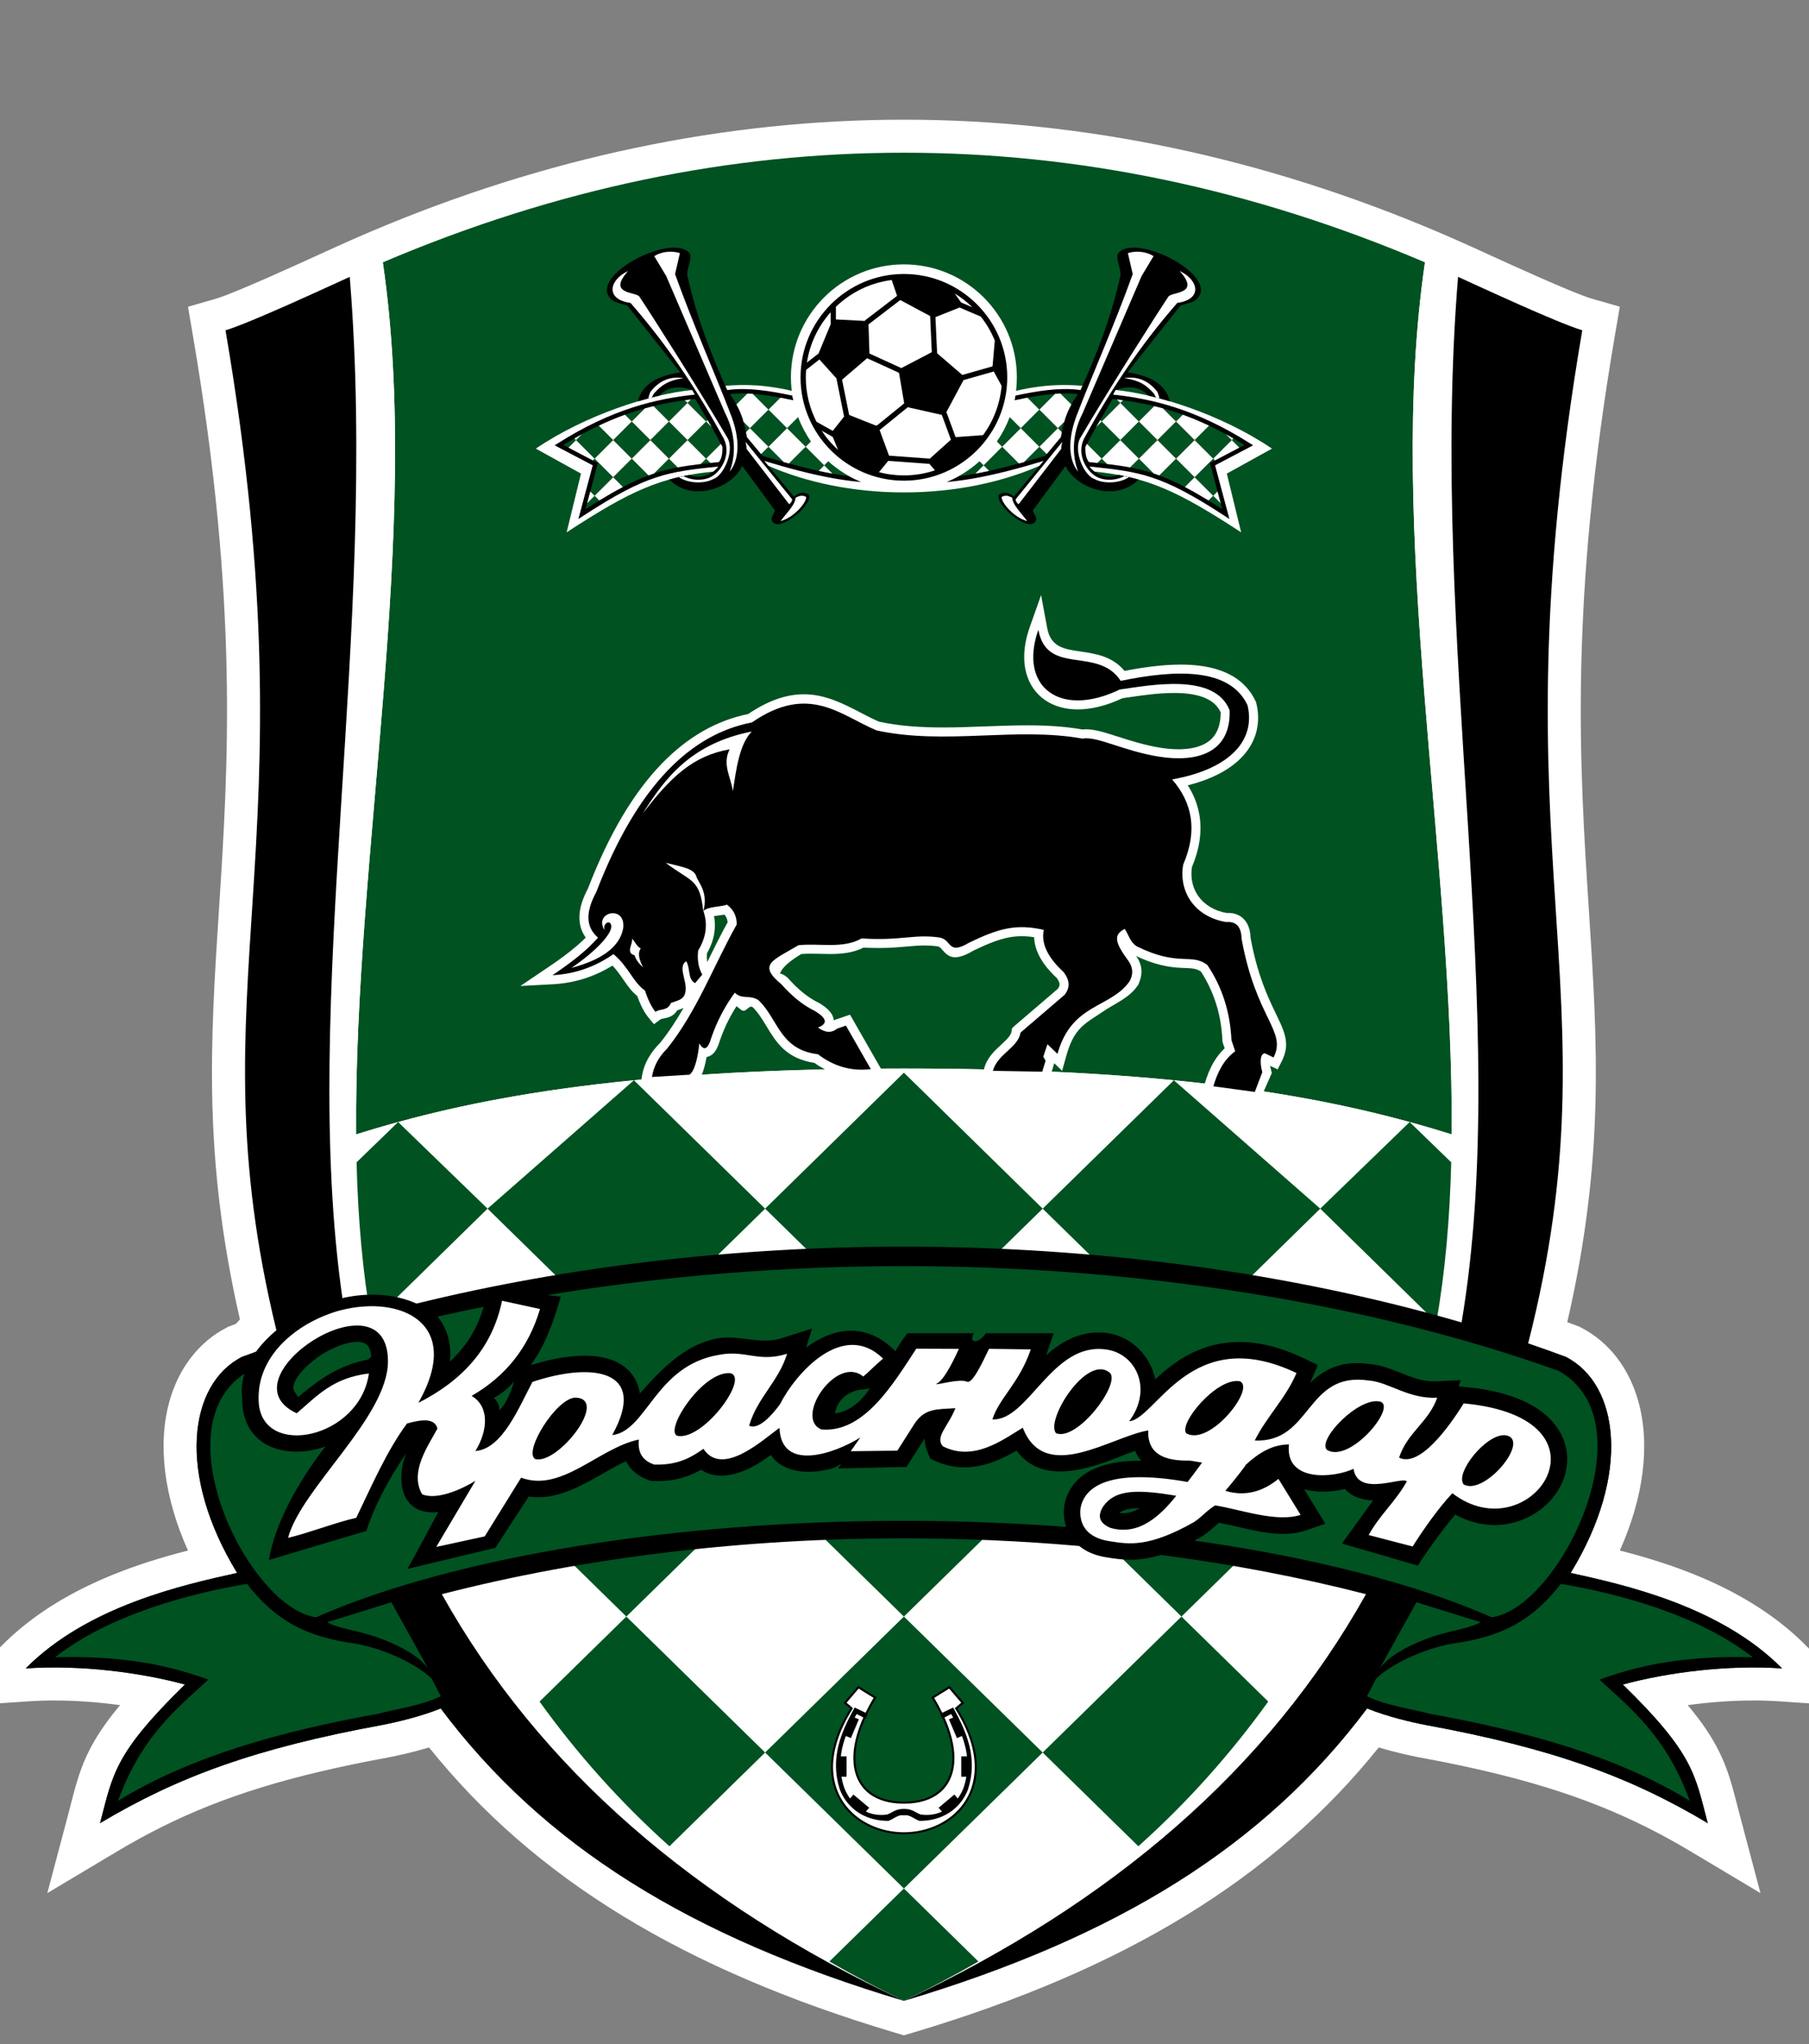 <svg version="1.1" id="svg2" xml:space="preserve" viewBox="335.832 164.8 395.003 446.4" xmlns="http://www.w3.org/2000/svg" style="max-height: 500px" width="395.003" height="446.4"><rect x="335.832" y="164.8" width="395.003" height="446.4" fill="#808080" stroke="none"/><defs id="defs6"><clipPath clipPathUnits="userSpaceOnUse" id="clipPath18"><path d="M 0,600 H 800 V 0 H 0 Z" id="path16"/></clipPath></defs><g id="g10" transform="matrix(1.333,0,0,-1.333,0,800)"><g id="g12"><g id="g14" clip-path="url(#clipPath18)"><g id="g20" transform="translate(543.484,197.802)"><path d="M 0,0 14.318,-0.982 4.212,9.209 c -4.015,4.047 -9.16,7.519 -15.292,10.318 -3.571,1.63 -7.434,3.032 -11.808,4.285 -1.142,0.327 -2.252,0.625 -3.321,0.898 3.914,8.721 5.022,17.391 3.012,24.518 -1.535,5.442 -4.872,9.713 -9.397,12.025 l -0.28,0.143 -0.294,0.109 c -0.545,0.203 -1.096,0.405 -1.65,0.607 6.173,26.836 4.947,45.788 3.539,67.54 -1.522,23.488 -3.246,50.109 4.252,94.046 l 0.815,4.774 -4.584,1.316 c -0.038,0.012 -0.075,0.024 -0.112,0.034 -3.071,0.925 -13.308,5.604 -17.679,7.602 -0.739,0.339 -1.368,0.626 -1.849,0.845 l -0.051,0.022 -0.066,0.028 c 0.02,-0.008 0.039,-0.016 0.059,-0.026 -1.795,0.814 -3.651,1.629 -5.515,2.423 -28.68,12.205 -58.112,18.393 -87.474,18.393 -29.363,0 -58.793,-6.188 -87.475,-18.393 -1.869,-0.796 -3.731,-1.613 -5.535,-2.432 0.019,0.009 0.019,0.009 0.038,0.018 l -0.09,-0.041 c -0.465,-0.211 -1.091,-0.497 -1.827,-0.833 -4.373,-1.999 -14.614,-6.681 -17.704,-7.611 -0.032,-0.009 -0.068,-0.021 -0.105,-0.033 l -4.571,-1.323 0.813,-4.763 c 7.498,-43.936 5.775,-70.559 4.256,-94.048 -1.401,-21.662 -2.618,-40.48 3.435,-67.08 -0.224,-0.242 -0.442,-0.487 -0.653,-0.734 -0.3,-0.109 -0.599,-0.22 -0.897,-0.331 l -0.295,-0.109 -0.279,-0.143 c -4.525,-2.312 -7.862,-6.583 -9.397,-12.025 -2.01,-7.127 -0.903,-15.796 3.011,-24.518 -1.069,-0.273 -2.179,-0.571 -3.321,-0.898 -4.373,-1.253 -8.234,-2.655 -11.806,-4.285 -6.134,-2.8 -11.279,-6.271 -15.294,-10.318 L -301.287,-0.98 -286.966,0 c 1.385,0.095 2.84,0.144 4.322,0.144 3.485,0 7.166,-0.267 10.766,-0.764 -1.237,-1.473 -2.269,-2.842 -3.148,-4.166 -2.959,-4.459 -3.864,-7.972 -4.911,-12.04 -0.143,-0.557 -0.292,-1.135 -0.452,-1.74 l -3.408,-12.847 11.413,6.816 c 2.418,1.446 4.753,2.73 7.138,3.927 10.218,5.125 21.36,8.558 37.255,11.476 l 0.026,0.004 0.027,0.004 c 1.359,0.264 3.922,0.809 6.671,1.638 17.224,-21.461 41.572,-36.354 76.237,-46.703 l 1.547,-0.462 1.547,0.462 c 34.665,10.349 59.012,25.242 76.237,46.703 2.752,-0.83 5.318,-1.375 6.672,-1.638 l 0.026,-0.004 0.026,-0.004 c 15.895,-2.918 27.037,-6.351 37.256,-11.477 2.383,-1.195 4.717,-2.479 7.138,-3.926 l 11.409,-6.815 -3.405,12.846 c -0.16,0.605 -0.309,1.182 -0.452,1.739 -1.047,4.068 -1.951,7.582 -4.911,12.042 -0.878,1.324 -1.912,2.693 -3.148,4.165 3.6,0.497 7.281,0.764 10.766,0.764 C -2.841,0.144 -1.386,0.095 0,0" style="fill:#ffffff;fill-opacity:1;fill-rule:nonzero;stroke:none" id="path22"/></g><g id="g24" transform="translate(543.855,203.198)"><path d="m 0,0 c -10.138,10.225 -25.794,13.69 -34.63,15.642 9.905,16.204 7.962,30.922 -0.798,35.395 -2.03,0.758 -4.087,1.489 -6.169,2.196 -1.536,-6.039 -3.452,-12.486 -5.827,-19.455 -5.33,-15.639 -12.014,-28.954 -20.542,-40.341 3.328,-1.344 7.211,-2.247 9.598,-2.708 20.729,-3.805 33.495,-8.494 46.192,-16.079 -2.106,7.942 -2.221,11.295 -13.904,22.71 C -18.776,-0.659 -8.979,0.616 0,0" style="fill:#005221;fill-opacity:1;fill-rule:nonzero;stroke:none" id="path26"/></g><g id="g28" transform="translate(256.148,203.198)"><path d="m 0,0 c 10.137,10.225 25.793,13.69 34.63,15.642 -9.905,16.204 -7.963,30.922 0.798,35.395 2.03,0.758 4.087,1.489 6.169,2.196 1.536,-6.039 3.452,-12.486 5.826,-19.455 C 52.753,18.139 59.438,4.824 67.966,-6.563 64.637,-7.907 60.754,-8.81 58.368,-9.271 37.638,-13.076 24.873,-17.765 12.175,-25.35 14.281,-17.408 14.397,-14.055 26.08,-2.64 18.777,-0.659 8.979,0.616 0,0" style="fill:#005221;fill-opacity:1;fill-rule:nonzero;stroke:none" id="path30"/></g><g id="g32" transform="translate(489.738,290.682)"><path d="m 0,0 c 0.352,45.831 -10.824,98.882 -4.381,142.858 -28.604,12.172 -56.98,17.961 -85.356,17.961 -28.375,0 -56.752,-5.789 -85.357,-17.961 6.445,-43.976 -4.732,-97.027 -4.38,-142.858 17.872,5.585 42.542,10.789 89.737,10.789 C -42.541,10.789 -17.873,5.585 0,0" style="fill:#005221;fill-opacity:1;fill-rule:nonzero;stroke:none" id="path34"/></g><g id="g36" transform="translate(396.235,301.459)"><path d="M 0,0 -0.372,0.648 -4.452,7.779 -5.059,8.838 -6.212,8.44 -7.636,7.95 -7.723,7.92 c -0.04,0.472 -0.236,0.93 -0.58,1.361 -0.379,0.478 -0.972,0.955 -1.771,1.44 l -0.06,0.035 -0.059,0.029 c -0.887,0.427 -1.737,0.981 -2.551,1.637 -0.833,0.672 -1.648,1.471 -2.444,2.364 l -0.183,0.205 0.005,-0.036 c -0.606,0.502 -0.971,0.604 -1.174,0.608 0.024,0.047 0.053,0.106 0.083,0.179 0.397,0.948 1.667,1.965 3.413,3.027 0.516,0.043 1.041,0.057 1.568,0.057 0.485,0 0.973,-0.012 1.46,-0.023 0.554,-0.014 1.108,-0.029 1.662,-0.029 1.877,10e-4 3.745,0.163 5.513,1.05 0.898,-0.049 1.711,-0.07 2.457,-0.07 1.87,0 3.316,0.13 4.622,0.246 1.011,0.091 1.933,0.172 2.906,0.172 0.683,0 1.392,-0.04 2.176,-0.148 L 9.37,20.018 C 9.603,19.96 9.792,19.753 9.97,19.55 l 0.051,-0.06 0.002,0.002 c 0.57,-0.65 1.126,-1.253 2.134,-1.252 0.733,0.001 1.688,0.315 3.057,1.119 2.262,1.085 4.049,1.813 5.76,2.135 0.682,0.13 1.369,0.195 2.083,0.195 0.651,0 1.326,-0.054 2.045,-0.165 0.03,-0.92 0.26,-1.847 0.696,-2.783 0.606,-1.295 1.609,-2.595 3.006,-3.894 0.258,-0.349 0.427,-0.687 0.458,-0.973 l -0.002,0.004 v -0.083 h 0.004 c 0,-0.208 -0.079,-0.447 -0.276,-0.719 L 21.826,6.943 21.494,6.612 21.474,6.593 21.402,6.101 C 21.312,5.422 20.544,4.697 19.729,3.949 18.593,2.901 17.386,1.788 16.915,0.017 L 16.876,-0.131 C 12.708,-0.037 8.345,0.012 3.766,0.012 2.493,0.012 1.24,0.008 0,0 m -28.564,1.853 0.007,0.043 0.088,0.018 -0.006,-0.003 c 0.497,0.112 0.91,0.392 1.249,0.829 0.318,0.41 0.59,1.004 0.822,1.78 0.448,1.314 0.984,2.556 1.591,3.718 0.354,0.679 0.744,1.338 1.159,1.986 0.264,-0.214 0.534,-0.424 0.811,-0.631 0.113,-0.085 0.229,-0.124 0.341,-0.124 0.506,0.025 0.84,0.705 1.238,0.681 0.078,0 0.16,-0.02 0.255,-0.079 0.885,-0.851 1.555,-1.958 2.222,-3.061 1.622,-2.685 3.257,-5.371 7.892,-6.07 0.556,-0.401 1.132,-0.752 1.723,-1.067 -7.302,-0.162 -14,-0.459 -20.168,-0.87 0.343,0.825 0.596,1.826 0.776,2.85 m 0.052,16.76 0.019,0.273 c 0.864,1.507 1.298,3.04 1.298,4.588 0,0.183 -0.006,0.367 -0.018,0.55 -0.021,0.323 -0.061,0.646 -0.12,0.966 0.266,0.031 0.585,0.071 0.89,0.114 l -0.006,-10e-4 c 0.294,0.04 0.574,0.076 0.825,0.12 0.101,-0.119 0.187,-0.245 0.261,-0.381 l 0.029,-0.055 h 0.001 c 0.113,-0.23 0.194,-0.5 0.226,-0.813 -1.157,-2.093 -2.247,-4.301 -3.333,-6.511 -0.039,0.218 -0.063,0.442 -0.072,0.674 -0.004,0.087 -0.005,0.172 -0.005,0.255 0,0.076 0.002,0.151 0.005,0.221 M 30.347,2.022 c 1.319,4.729 3.066,5.302 6.004,7.305 h 0.003 l 0.022,0.015 c 1.897,1.299 4.193,2.204 5.508,4.022 l 0.279,0.382 c 0.341,0.773 0.52,1.473 0.52,2.158 0,0.746 -0.213,1.47 -0.655,2.216 l -0.243,0.33 c 3.856,-1.807 6.238,-1.902 8.046,-1.969 1.047,-0.039 1.834,-0.075 2.582,-0.569 1.003,-1.543 1.826,-3.237 2.425,-5.079 l 0.018,-0.057 h 0.006 C 55.474,8.879 55.843,6.819 55.943,4.592 L 55.954,4.393 56.018,4.19 56.31,3.321 C 55.608,2.666 55.026,1.919 54.538,1.099 53.901,0.026 53.425,-1.176 53.052,-2.451 45.67,-1.599 37.384,-0.928 27.976,-0.502 l 0.415,1.363 0.006,0.021 1.29,-1.237 z m 64.195,127.679 c -1.808,0.82 -3.613,1.611 -5.42,2.38 -6.443,-43.978 4.723,-97.023 4.371,-142.855 -8.281,2.587 -18.024,5.092 -30.787,7.036 l 0.053,0.121 1.072,2.43 0.199,0.452 0.012,0.028 -0.141,0.51 c -0.065,0.236 -0.115,0.456 -0.15,0.66 l 1.238,-0.59 0.651,1.289 c 0.513,1.024 0.737,1.919 0.737,2.791 -10e-4,1.577 -0.72,3.062 -1.699,5.095 -1.24,2.567 -2.98,6.178 -4.12,12.353 -0.004,0.142 -0.016,0.287 -0.026,0.411 -0.101,1.133 -0.459,2.03 -1.075,2.671 -0.655,0.682 -1.52,1.019 -2.579,1.019 -0.031,0 -0.065,-10e-4 -0.095,-10e-4 h -0.054 l -0.115,-0.006 c -2.089,0.385 -3.653,1.404 -4.613,2.754 -0.746,1.052 -1.136,2.319 -1.136,3.664 0,0.366 0.031,0.738 0.088,1.113 0.948,2.257 1.396,4.384 1.396,6.378 0,0.65 -0.046,1.284 -0.139,1.907 -0.275,1.834 -0.939,3.527 -1.942,5.101 4.157,1.043 7.17,2.729 9.067,4.841 1.641,1.824 2.452,3.938 2.452,6.203 0,0.587 -0.054,1.184 -0.161,1.788 -0.039,0.221 -0.091,0.441 -0.139,0.641 l -0.035,0.143 -0.064,0.142 c -1.731,3.683 -5.178,5.368 -9.387,5.857 -0.93,0.11 -1.896,0.159 -2.889,0.159 -2.918,-0.001 -6.074,-0.425 -9.198,-1.035 -2.032,2.429 -4.755,2.824 -7.311,3.193 -2.512,0.368 -4.78,0.686 -5.358,3.801 l -1.005,5.433 -1.841,-5.203 c -0.63,-1.775 -0.924,-3.437 -0.924,-4.945 0,-0.651 0.055,-1.272 0.161,-1.862 0.356,-1.955 1.279,-3.574 2.66,-4.743 1.353,-1.144 3.132,-1.833 5.219,-1.96 0.234,-0.014 0.476,-0.022 0.72,-0.022 2.169,0 4.657,0.578 7.34,1.838 l 0.981,0.137 H 40.55 c 2.113,0.314 4.864,0.72 7.466,0.719 3.411,10e-4 6.539,-0.702 7.643,-3.18 v -0.025 c 0,-0.503 -0.037,-0.97 -0.106,-1.399 -0.258,-1.642 -1.001,-2.75 -2.052,-3.456 -1.134,-0.76 -2.662,-1.114 -4.371,-1.158 -0.127,-0.003 -0.255,-0.004 -0.381,-0.004 -0.936,0 -1.918,0.086 -2.914,0.244 -2.613,0.409 -5.002,1.179 -7.012,1.827 l -0.08,0.025 -0.002,-0.005 c -2.014,0.65 -3.685,1.183 -5.104,1.184 -0.208,0 -0.411,-0.013 -0.609,-0.037 -2.976,0.526 -6.015,0.683 -9.078,0.683 -2.287,0 -4.586,-0.088 -6.894,-0.176 -2.289,-0.087 -4.587,-0.174 -6.877,-0.174 -3.531,0 -7.044,0.208 -10.48,0.947 -0.966,0.413 -1.989,0.945 -3.017,1.479 -2.874,1.49 -5.799,3.01 -9.309,3.01 -2.64,0 -5.606,-0.862 -9.114,-3.233 -5.027,-1.021 -9.85,-3.637 -14.283,-8.261 -4.423,-4.614 -8.457,-11.239 -11.954,-20.303 -0.854,-1.615 -1.392,-3.192 -1.41,-4.687 v -0.073 c -0.001,-1.194 0.321,-2.308 1.037,-3.302 -0.693,-0.697 -1.468,-1.374 -2.295,-2.041 l -0.062,-0.049 0.002,-0.004 c -1.207,-0.968 -2.539,-1.912 -3.922,-2.845 l -4.429,-2.986 5.331,0.285 c 1.96,0.105 3.842,0.47 5.639,1.09 1.43,0.494 2.808,1.15 4.119,1.966 0.702,-0.741 1.25,-1.535 1.764,-2.279 l 0.056,-0.081 0.002,0.002 c 0.678,-0.983 1.318,-1.893 2.233,-2.625 0.216,-0.597 0.443,-1.157 0.698,-1.688 l 0.036,-0.076 0.003,0.002 c 0.322,-0.662 0.682,-1.257 1.102,-1.77 l 0.897,-1.093 1.127,0.84 V 8.11 c 0.041,0.017 0.215,0.053 0.382,0.085 0.806,0.159 1.678,0.336 2.317,1.355 0.341,0.111 0.689,0.227 1.022,0.387 -1.147,-1.999 -2.39,-3.916 -3.812,-5.693 -0.799,-0.798 -1.454,-1.634 -1.946,-2.504 -0.528,-0.928 -0.877,-1.886 -1.041,-2.869 l -0.111,-0.663 c -21.091,-1.998 -35.296,-5.412 -46.722,-8.982 -0.353,45.832 10.815,98.877 4.37,142.855 -1.805,-0.769 -3.612,-1.56 -5.419,-2.38 5.569,-67.974 -13.129,-138.639 4.26,-191.146 13.564,-40.959 43.288,-70.976 86.516,-91.28 43.227,20.304 72.952,50.321 86.516,91.28 17.389,52.507 -1.308,123.172 4.26,191.146" style="fill:#ffffff;fill-opacity:1;fill-rule:nonzero;stroke:none" id="path38"/></g><g id="g40" transform="translate(354.534,256.243)"><path d="M 0,0 22.733,22.273 1.243,43.306 H 1.242 L -22.733,22.274 Z" style="fill:#005221;fill-opacity:1;fill-rule:nonzero;stroke:none" id="path42"/></g><g id="g44" transform="translate(331.8,278.518)"><path d="m 0,0 -14.646,14.187 h -10e-4 l -6.809,-6.599 c 0.232,-9.096 0.97,-17.877 2.444,-26.216 z" style="fill:#005221;fill-opacity:1;fill-rule:nonzero;stroke:none" id="path46"/></g><g id="g48" transform="translate(354.535,211.694)"><path d="M 0,0 22.732,22.275 -0.001,44.549 -22.734,22.274 Z" style="fill:#005221;fill-opacity:1;fill-rule:nonzero;stroke:none" id="path50"/></g><g id="g52" transform="translate(354.535,211.694)"><path d="m 0,0 -14.216,-13.928 c 6.174,-8.573 13.214,-16.483 21.277,-23.702 l 15.671,15.356 z" style="fill:#005221;fill-opacity:1;fill-rule:nonzero;stroke:none" id="path54"/></g><g id="g56" transform="translate(314.79,250.636)"><path d="m 0,0 c 0.868,-3.354 1.873,-6.626 3.051,-9.796 1.865,-5.019 3.876,-9.894 6.048,-14.623 l 7.912,7.752 z" style="fill:#005221;fill-opacity:1;fill-rule:nonzero;stroke:none" id="path58"/></g><g id="g60" transform="translate(445.469,256.243)"><path d="M 0,0 22.733,22.274 -1.242,43.306 h -0.002 l -21.49,-21.033 z" style="fill:#005221;fill-opacity:1;fill-rule:nonzero;stroke:none" id="path62"/></g><g id="g64" transform="translate(487.214,259.89)"><path d="m 0,0 c 1.475,8.339 2.212,17.12 2.444,26.216 l -6.808,6.598 H -4.366 L -19.012,18.628 Z" style="fill:#005221;fill-opacity:1;fill-rule:nonzero;stroke:none" id="path66"/></g><g id="g68" transform="translate(422.734,233.97)"><path d="M 0,0 22.733,-22.275 45.468,-0.001 22.734,22.273 Z" style="fill:#005221;fill-opacity:1;fill-rule:nonzero;stroke:none" id="path70"/></g><g id="g72" transform="translate(422.734,189.42)"><path d="m 0,0 15.673,-15.355 c 8.063,7.218 15.102,15.128 21.276,23.702 L 22.733,22.274 Z" style="fill:#005221;fill-opacity:1;fill-rule:nonzero;stroke:none" id="path74"/></g><g id="g76" transform="translate(485.213,250.637)"><path d="m 0,0 -17.011,-16.668 7.912,-7.752 c 2.172,4.729 4.183,9.604 6.048,14.623 C -1.873,-6.627 -0.867,-3.354 0,0" style="fill:#005221;fill-opacity:1;fill-rule:nonzero;stroke:none" id="path78"/></g><g id="g80" transform="translate(400.002,300.792)"><path d="m 0,0 -22.734,-22.274 22.733,-22.275 22.734,22.274 z" style="fill:#005221;fill-opacity:1;fill-rule:nonzero;stroke:none" id="path82"/></g><g id="g84" transform="translate(400,256.243)"><path d="M 0,0 -22.733,-22.274 0.001,-44.549 22.734,-22.273 Z" style="fill:#005221;fill-opacity:1;fill-rule:nonzero;stroke:none" id="path86"/></g><g id="g88" transform="translate(400.002,211.694)"><path d="m 0,0 -22.734,-22.273 22.733,-22.276 22.734,22.275 z" style="fill:#005221;fill-opacity:1;fill-rule:nonzero;stroke:none" id="path90"/></g><g id="g92" transform="translate(387.794,155.185)"><path d="m 0,0 c 3.897,-2.254 7.958,-4.407 12.208,-6.451 4.248,2.044 8.31,4.197 12.206,6.45 L 12.207,11.96 Z" style="fill:#005221;fill-opacity:1;fill-rule:nonzero;stroke:none" id="path94"/></g><g id="g96" transform="translate(422.027,373.341)"><path d="m 0,0 c 1.41,-7.633 9.734,-2.622 13.492,-8.361 8.719,1.8 17.813,2.298 20.768,-3.982 1.342,-5.583 -2.618,-10.424 -12.348,-12.165 3.276,-3.781 4.236,-8.317 1.813,-13.958 -0.768,-4.382 1.83,-8.543 7.041,-9.407 1.64,0.145 2.482,-0.773 2.524,-2.753 2.406,-13.185 7.44,-15.065 5.238,-19.428 l -1.403,0.669 c -0.715,0.023 -0.941,-1.274 -0.441,-3.087 l -1.233,-3.233 -6.785,0.925 c 0.686,2.351 1.733,4.389 3.574,5.74 l -0.609,1.815 c -0.216,4.758 -1.599,8.824 -3.949,12.314 -2.665,2.032 -4.617,-0.351 -11.528,3.04 -1.161,0.722 -1.34,1.914 -2.008,2.872 -1.991,-0.989 -1.507,-2.368 0.638,-5.284 0.749,-1.096 0.784,-2.219 0.111,-3.368 C 11.729,-62.025 5.428,-61.2 3.133,-69.465 l -1.645,1.576 -0.679,-2.05 0.373,-0.651 -0.546,-1.796 -8.083,0.142 c 0.724,2.729 4.166,3.822 4.519,6.252 l 7.233,6.206 c 1.035,1.321 0.726,2.553 -0.191,3.743 -2.62,2.406 -3.694,4.703 -3.224,6.891 -4.543,1.022 -7.365,0.242 -12.152,-2.059 -3.726,-2.218 -2.791,0.497 -5.009,0.82 -4.168,0.571 -6.23,-0.583 -12.69,-0.166 -3.064,-1.753 -6.894,-0.74 -10.34,-1.111 -4.276,-2.543 -6.711,-3.141 -2.785,-6.409 1.685,-1.893 3.486,-3.402 5.457,-4.351 2.001,-1.209 2.175,-2.115 0.524,-2.718 1.173,-0.878 2.226,-0.938 3.157,-0.184 l 1.424,0.491 4.08,-7.13 c -3.343,-0.406 -6.177,0.551 -8.667,2.44 -6.333,0.775 -6.486,5.826 -9.778,8.892 -1.52,0.91 -2.595,0.012 -3.84,1.189 -1.613,-2.211 -2.923,-4.674 -3.866,-7.442 -0.541,-1.854 -1.189,-2.142 -1.946,-0.867 -0.214,-2.215 -0.751,-4.553 -1.616,-5.124 l -6.142,-0.371 c 0.273,1.628 0.992,3.175 2.482,4.645 4.859,6.047 7.607,13.561 11.409,20.341 0.005,1.534 -0.653,2.518 -1.614,3.252 -0.674,-0.368 -3.291,-0.295 -3.837,-1.074 0.729,-2.161 0.442,-4.305 -0.864,-6.432 -0.182,-1.504 0.034,-2.847 0.671,-3.961 l -1.176,-1.395 c -1.258,0.648 -0.718,2.335 -1.456,3.585 -1.63,-1.046 0.676,-3.845 -0.358,-5.667 -0.384,-0.711 -1.356,-0.865 -2.141,-1.162 -0.561,-1.379 -1.762,-0.884 -2.537,-1.463 -0.726,0.886 -1.243,2.079 -1.74,3.512 -1.909,1.293 -2.622,3.833 -5.144,5.947 -3.008,-2.11 -6.339,-3.263 -9.992,-3.458 2.872,1.936 5.538,3.936 7.464,6.159 -2.24,1.921 -1.855,4.542 -0.279,7.481 6.86,17.82 15.739,25.901 25.485,27.771 9.354,6.453 14.509,1.159 20.429,-1.308 11.21,-2.442 22.918,0.622 33.724,-1.343 2.332,0.464 6.755,-2.047 12.587,-2.963 6.016,-0.945 11.712,0.488 11.524,7.579 -2.405,6.231 -12.979,4.13 -17.998,3.429 C 3.399,-14.556 -3.26,-9.216 0,0" style="fill:#000000;fill-opacity:1;fill-rule:nonzero;stroke:none" id="path98"/></g><g id="g100" transform="translate(355.487,322.763)"><path d="M 0,0 C 0.13,-0.912 -1.105,-2.333 0.389,-2.738 0.645,-3.534 1.16,-4.146 1.816,-4.732 1.144,-3.495 0.855,-2.398 1.413,-1.609 0.792,-1.339 0.471,-0.536 0,0" style="fill:#ffffff;fill-opacity:1;fill-rule:nonzero;stroke:none" id="path102"/></g><g id="g104" transform="translate(350.996,324.087)"><path d="m 0,0 c -1.975,3.047 3.577,4.313 3.013,0.303 -0.577,-2.922 -3.302,-5.05 -8.47,-6.434 4.153,2.815 6.872,5.818 6.499,7.023 C 0.866,1.816 -0.425,1.134 0,0" style="fill:#ffffff;fill-opacity:1;fill-rule:nonzero;stroke:none" id="path106"/></g><g id="g108" transform="translate(367.144,327.169)"><path d="M 0,0 C -0.572,5.452 -1.881,4.767 -6.171,8.007 -3.589,7.352 -1.584,7.106 -1.156,5.814 -0.743,4.569 0.833,3.271 0,0" style="fill:#ffffff;fill-opacity:1;fill-rule:nonzero;stroke:none" id="path110"/></g><g id="g112" transform="translate(371.982,346.897)"><path d="M 0,0 C 0.544,3.463 1.027,7.641 3.097,9.786 -6.746,7.835 -11.06,2.268 -14.771,-3.676 -10.232,2.299 -6.521,5.83 -0.523,6.866 -1.796,4.367 -0.284,2.266 0,0" style="fill:#ffffff;fill-opacity:1;fill-rule:nonzero;stroke:none" id="path114"/></g><g id="g116" transform="translate(408.785,196.611)"><path d="M 0,0 1.085,0.93 -1.299,3.724 -4.296,1.868 -4.207,1.725 c 0.535,-0.871 0.998,-1.72 1.402,-2.549 l -0.055,-0.027 0.096,-0.221 0.139,-0.32 0.107,-0.244 0.071,0.036 c 1.072,-2.4 1.602,-4.595 1.601,-6.478 -0.015,-4.397 -2.751,-7.134 -7.937,-7.151 -5.189,0.017 -7.924,2.755 -7.941,7.152 0,1.883 0.53,4.078 1.603,6.478 l 0.073,-0.037 0.107,0.244 0.139,0.32 0.096,0.221 -0.058,0.028 c 0.405,0.828 0.868,1.677 1.404,2.548 L -13.271,1.87 -16.27,3.724 -18.652,0.93 -17.566,0 c -2.223,-3.572 -3.164,-6.791 -3.164,-9.572 0,-6.916 5.829,-11.009 11.947,-11.021 6.115,0.012 11.945,4.106 11.945,11.021 C 3.162,-6.792 2.221,-3.573 0,0" style="fill:#000000;fill-opacity:1;fill-rule:nonzero;stroke:none" id="path118"/></g><g id="g120" transform="translate(393.863,183.069)"><path d="m 0,0 c 1.41,-1.308 3.484,-2.028 6.139,-2.027 2.653,-10e-4 4.726,0.719 6.136,2.026 1.412,1.307 2.142,3.191 2.141,5.465 -0.001,1.949 -0.545,4.193 -1.638,6.632 l 1.095,0.557 c 0.119,-0.193 0.229,-0.383 0.34,-0.575 l -0.697,-0.286 1.306,-3.076 0.83,0.342 C 15.996,8.13 16.242,7.224 16.387,6.344 16.421,6.135 16.445,5.927 16.469,5.721 H 15.535 V 2.387 h 0.84 C 16.27,1.782 16.123,1.187 15.924,0.604 15.67,-0.065 15.341,-0.656 14.962,-1.183 l -0.558,0.646 -2.578,-2.16 0.545,-0.631 C 12.025,-3.483 11.672,-3.617 11.306,-3.706 10.919,-3.799 10.52,-3.856 10.114,-3.872 9.712,-3.89 9.301,-3.867 8.889,-3.806 8.617,-3.712 8.398,-3.594 8.183,-3.476 7.695,-3.208 7.193,-2.887 6.139,-2.887 5.084,-2.887 4.583,-3.208 4.095,-3.476 3.878,-3.594 3.66,-3.712 3.389,-3.806 2.977,-3.867 2.565,-3.89 2.164,-3.872 c -0.406,0.016 -0.805,0.073 -1.192,0.166 -0.366,0.089 -0.72,0.223 -1.065,0.378 l 0.545,0.631 -2.578,2.16 -0.559,-0.646 c -0.378,0.527 -0.708,1.118 -0.961,1.787 -0.199,0.583 -0.347,1.178 -0.451,1.783 h 0.839 v 3.334 h -0.934 c 0.024,0.206 0.049,0.414 0.083,0.623 0.144,0.88 0.39,1.786 0.734,2.714 l 0.83,-0.342 1.306,3.076 -0.696,0.286 c 0.111,0.192 0.221,0.382 0.34,0.575 l 1.093,-0.555 C -1.596,9.657 -2.14,7.414 -2.141,5.465 -2.142,3.191 -1.411,1.307 0,0" style="fill:#ffffff;fill-opacity:1;fill-rule:nonzero;stroke:none" id="path122"/></g><g id="g124" transform="translate(400.002,176.357)"><path d="m 0,0 c -5.979,0.006 -11.597,3.982 -11.608,10.682 0,2.734 0.937,5.934 3.19,9.517 l 0.077,0.124 -1.052,0.899 1.975,2.315 2.464,-1.525 c -0.505,-0.83 -0.942,-1.641 -1.331,-2.436 l -1.568,0.753 -0.214,0.104 -0.114,-0.209 c -1.092,-1.996 -2.069,-4.026 -2.576,-6.181 -0.512,-2.17 -0.548,-4.468 0.242,-6.981 l 0.005,-0.013 c 0.214,-0.572 0.489,-1.111 0.815,-1.602 0.326,-0.492 0.707,-0.945 1.135,-1.349 v 0.001 c 0.429,-0.406 0.903,-0.763 1.417,-1.064 1.287,-0.754 2.835,-1.176 4.551,-1.172 h 0.044 l 0.04,0.014 c 0.307,0.107 0.582,0.268 0.854,0.426 0.487,0.282 0.975,0.564 1.62,0.475 L 0,2.773 0.035,2.778 C 0.679,2.867 1.168,2.585 1.654,2.303 1.926,2.145 2.201,1.984 2.508,1.877 L 2.548,1.863 H 2.592 C 4.308,1.859 5.855,2.281 7.143,3.035 7.656,3.336 8.132,3.693 8.56,4.099 L 8.561,4.098 c 0.427,0.404 0.808,0.857 1.134,1.349 0.326,0.491 0.601,1.03 0.815,1.602 l 0.005,0.013 c 0.79,2.513 0.754,4.811 0.242,6.981 -0.507,2.155 -1.484,4.185 -2.575,6.181 L 8.067,20.433 7.854,20.329 6.283,19.576 C 5.896,20.37 5.458,21.181 4.954,22.012 l 2.462,1.525 1.975,-2.315 -1.051,-0.9 0.078,-0.123 C 10.67,16.615 11.605,13.415 11.605,10.682 11.596,3.983 5.977,0.006 0,0" style="fill:#ffffff;fill-opacity:1;fill-rule:nonzero;stroke:none" id="path126"/></g><g id="g128" transform="translate(543.856,203.2)"><path d="m 0,0 c -10.142,10.223 -25.799,13.689 -34.632,15.64 9.907,16.206 7.959,30.924 -0.796,35.397 -2.03,0.757 -4.088,1.489 -6.17,2.199 14.89,58.57 -5.997,78.871 8.867,165.974 -0.028,0.009 -0.061,0.02 -0.09,0.028 -3.951,1.19 -16.505,7.02 -20.222,8.705 -0.012,0.006 -0.024,0.011 -0.036,0.017 -4.895,-59.733 8.948,-121.544 0.577,-171.284 -27.975,8.157 -59.667,12.419 -91.353,12.419 -27.408,0 -54.822,-3.188 -79.831,-9.327 -3.796,1.678 -8.074,1.807 -12.144,0.899 -7.027,49.033 5.962,109.146 1.199,167.293 -0.012,-0.006 -0.024,-0.011 -0.036,-0.017 -3.717,-1.685 -16.272,-7.515 -20.222,-8.705 -0.029,-0.008 -0.062,-0.019 -0.09,-0.028 14.679,-86.023 -5.505,-106.897 8.335,-163.819 -1.304,-1.084 -2.439,-2.269 -3.343,-3.516 -0.768,-0.277 -1.535,-0.555 -2.296,-0.838 -8.755,-4.473 -10.702,-19.191 -0.796,-35.397 -8.832,-1.951 -24.49,-5.417 -34.631,-15.64 8.982,0.615 18.777,-0.659 26.083,-2.639 -11.683,-11.415 -11.798,-14.771 -13.904,-22.712 12.694,7.583 25.463,12.276 46.192,16.08 2.385,0.462 6.268,1.362 9.597,2.706 16.835,-22.483 40.862,-37.445 75.887,-47.901 -34.035,15.986 -59.691,37.998 -75.688,66.625 23.606,6.08 49.611,9.151 75.688,9.151 9.624,0 19.238,-0.423 28.725,-1.255 0.576,-0.471 1.242,-0.869 1.996,-1.184 0.837,-0.35 1.713,-0.567 2.612,-0.699 2.137,-0.351 3.923,-0.525 6.121,-0.187 0.88,0.135 1.755,0.347 2.623,0.609 11.556,-1.514 22.834,-3.658 33.611,-6.434 -15.996,-28.628 -41.653,-50.64 -75.688,-66.626 35.026,10.456 59.051,25.418 75.886,47.901 3.33,-1.344 7.212,-2.244 9.598,-2.706 20.729,-3.804 33.499,-8.497 46.191,-16.08 -2.105,7.941 -2.22,11.297 -13.903,22.712 C -18.777,-0.659 -8.982,0.615 0,0" style="fill:#000000;fill-opacity:1;fill-rule:nonzero;stroke:none" id="path130"/></g><g id="g132" transform="translate(485.372,207.959)"><path d="M 0,0 C 3.558,1.409 7.364,1.736 9.095,2.812 L -1.419,6.077 -7.495,-4.892 C -6.104,-2.823 -3.14,-1.242 0,0" style="fill:#005221;fill-opacity:1;fill-rule:nonzero;stroke:none" id="path134"/></g><g id="g136" transform="translate(539.046,205.024)"><path d="m 0,0 c -8.961,7.05 -22.315,10.491 -31.437,12.027 -5.679,-7.362 -11.699,-8.918 -18.052,-9.842 -4.67,-0.887 -9.903,-3.404 -12.209,-5.698 l -1.487,-2.866 c 2.985,-1.483 6.852,-2.007 10.405,-2.899 15.702,-2.853 30.426,-6.868 42.473,-14.244 -3.838,10.418 -9.19,14.71 -14.797,19.864 C -16.92,-0.678 -9.287,0.223 0,0" style="fill:#005221;fill-opacity:1;fill-rule:nonzero;stroke:none" id="path138"/></g><g id="g140" transform="translate(322.125,203.067)"><path d="M 0,0 -6.076,10.969 -16.589,7.703 c 1.73,-1.075 5.537,-1.402 9.094,-2.811 C -4.355,3.649 -1.391,2.068 0,0" style="fill:#005221;fill-opacity:1;fill-rule:nonzero;stroke:none" id="path142"/></g><g id="g144" transform="translate(310.446,207.209)"><path d="m 0,0 c -6.354,0.925 -12.373,2.48 -18.053,9.843 -9.121,-1.536 -22.475,-4.978 -31.436,-12.028 9.287,0.223 16.919,-0.677 25.104,-3.658 -5.607,-5.153 -10.96,-9.446 -14.798,-19.864 12.047,7.377 26.772,11.392 42.475,14.244 3.552,0.893 7.418,1.416 10.403,2.9 l -1.486,2.866 C 9.901,-3.403 4.67,-0.887 0,0" style="fill:#005221;fill-opacity:1;fill-rule:nonzero;stroke:none" id="path146"/></g><g id="g148" transform="translate(311.842,256.359)"><path d="m 0,0 c -1.77,1.102 -5.637,-0.734 -7.154,-1.689 -1.411,-0.889 -5.009,-3.79 -4.678,-5.747 0.035,-0.203 0.143,-0.391 0.292,-0.564 0.025,0.022 0.435,-0.728 0.459,-0.705 3.424,2.838 6.575,5.192 11.48,6.148 L 0.92,-2.088 C 0.847,-1.292 0.624,-0.388 0,0" style="fill:#005221;fill-opacity:1;fill-rule:nonzero;stroke:none" id="path150"/></g><g id="g152" transform="translate(332.8,247.504)"><path d="M 0,0 C 0.439,-0.256 1.012,-1.258 0.943,-2.021 2.027,-1.04 3.028,1.42 3.329,2.69 2.584,1.788 1.078,0.469 0,0" style="fill:#005221;fill-opacity:1;fill-rule:nonzero;stroke:none" id="path154"/></g><g id="g156" transform="translate(426.754,231.537)"><path d="m 0,0 c 1.802,4.317 6.595,5.508 10.834,5.662 0.428,0.016 0.857,0.022 1.287,0.02 C 11.715,6.147 11.379,6.684 11.123,7.296 9.543,6.754 7.904,6.05 6.535,5.557 0.998,3.563 -4.861,2.649 -8.301,7.341 -9.518,6.632 -10.754,5.984 -12.142,5.48 -15.234,4.359 -18.373,4.245 -21.433,5.573 L -22.417,6 l -0.42,0.988 c -0.379,0.891 -0.526,1.658 -0.516,2.355 l -2.968,-4.669 -11.236,-0.252 0.586,0.816 C -37.511,4.872 -38.028,4.533 -38.568,4.4 -42.521,3.372 -46.567,3.729 -48.56,6.632 -49.111,6.224 -49.676,5.824 -50.275,5.444 -53.329,3.518 -57.091,2.26 -59.97,4.207 -62.355,2.87 -64.748,2.256 -67.771,2.368 l -0.408,0.015 -0.385,0.135 c -1.768,0.621 -3.014,1.682 -3.703,3.093 -1.252,-0.566 -2.472,-1.269 -3.581,-1.904 -3.889,-2.224 -7.914,-4.548 -12.357,-3.889 l -5.465,-8.403 -14.397,-3.445 c 1.616,2.882 3.306,6.101 5.044,9.299 -3.733,-0.393 -5.887,1.622 -6.047,5.254 -0.072,1.619 0.274,3.075 0.823,4.458 -2.61,-3.877 -5.128,-8.317 -6.557,-12.791 l -15.963,-4.763 c 0.912,5.749 4.686,12.69 9.263,18.591 -6.203,-2.189 -13.109,-0.224 -13.613,6.948 -0.029,0.356 -0.031,0.701 -0.031,1.054 -0.182,1.302 -0.032,2.625 0.39,3.927 -13.771,-8.951 0.794,-38.468 11.72,-39.908 22.807,10.047 59.317,15.799 96.286,15.799 8.949,0 17.87,-0.34 26.578,-0.993 -0.238,0.732 -0.371,1.526 -0.381,2.381 0,0.959 0.182,1.902 0.555,2.774" style="fill:#005221;fill-opacity:1;fill-rule:nonzero;stroke:none" id="path158"/></g><g id="g160" transform="translate(388.721,244.98)"><path d="M 0,0 C 2.258,0.231 4.323,1.934 5.718,4.125 5.25,3.987 4.727,3.901 4.109,3.881 1.805,3.503 0.261,1.909 0,0" style="fill:#005221;fill-opacity:1;fill-rule:nonzero;stroke:none" id="path162"/></g><g id="g164" transform="translate(507.221,251.959)"><path d="m 0,0 c -31.447,11.241 -69.343,17.146 -107.219,17.146 -19.77,0 -39.542,-1.612 -58.402,-4.749 l 2.198,-0.261 c -1.184,-4.005 -2.423,-7.789 -4.934,-11.222 4.864,1.542 13.004,3.068 16.54,-1.433 0.774,-0.984 1.185,-2.071 1.333,-3.199 1.252,1.375 2.484,2.761 3.856,4.045 2.435,2.28 5.192,4.183 8.497,4.904 3.835,0.838 7.126,-1.095 10.962,0.123 l 4.893,1.554 -0.956,-3.119 c 4.307,3.208 9.627,4.27 14.323,-0.319 l 0.277,-0.27 c 0.416,0.677 0.814,1.318 1.195,1.898 l 0.801,1.049 h 10.89 c -1.096,-2.027 1.191,-1.44 1.933,0 h 11.128 l -1.202,-3.512 c -0.009,-0.032 -0.02,-0.063 -0.031,-0.093 2.872,2.541 6.148,4.231 10.289,3.598 l 0.042,-0.008 0.043,-0.007 c 0.501,-0.094 0.995,-0.231 1.473,-0.409 2.768,-1.031 4.907,-3.365 5.778,-6.179 0.098,-0.316 0.179,-0.633 0.242,-0.951 1.117,1.044 2.276,2.025 3.574,2.903 6.635,4.479 13.702,3.923 20.729,0.573 l 2.332,-1.114 -1.016,-2.376 c -0.082,-0.192 -0.168,-0.383 -0.256,-0.57 2.608,2.485 5.44,3.724 9.91,3.081 3.809,-0.336 6.862,-2.994 10.792,-2.811 l 3.998,0.188 -0.36,-1.021 1.078,-0.1 c 4.331,-0.405 9.318,-1.487 12.798,-4.261 2.605,-2.074 4.183,-5.015 3.868,-8.393 -0.377,-4.088 -3.405,-7.488 -7.113,-9.016 -3.777,-1.559 -7.751,-1.107 -11.191,0.762 -2.012,-2.357 -4.477,-5.743 -6.125,-8.353 l -12.43,3.625 5.109,7.058 c -1.84,0.061 -3.513,0.614 -4.615,1.873 -1.004,-0.238 -2.036,-0.378 -2.998,-0.422 -1.299,-0.062 -2.553,0.062 -3.69,0.376 0.567,-0.925 1.135,-1.849 1.705,-2.772 l 1.773,-2.869 -3.19,-1.093 c -4.473,-1.532 -9.656,0.376 -14.219,1.246 -0.875,-0.696 -1.662,-1.489 -2.627,-2.133 l -0.083,-0.056 -0.087,-0.049 c -0.412,-0.234 -0.834,-0.463 -1.26,-0.689 18.971,-2.678 35.977,-6.947 48.71,-12.556 C 0.192,-38.915 15.097,-8.33 0,0" style="fill:#005221;fill-opacity:1;fill-rule:nonzero;stroke:none" id="path166"/></g><g id="g168" transform="translate(435.269,228.661)"><path d="M 0,0 C 1.224,-0.171 2.355,0.174 3.386,0.788 1.981,0.792 0.702,0.603 0.016,0.013 0.011,0.009 0.005,0.004 0,0" style="fill:#005221;fill-opacity:1;fill-rule:nonzero;stroke:none" id="path170"/></g><g id="g172" transform="translate(325.633,253.444)"><path d="M 0,0 C 2.584,2.4 4.489,5.336 5.528,9.002 2.994,8.494 0.48,7.959 -2.011,7.396 -0.241,5.168 0.259,2.593 0,0" style="fill:#005221;fill-opacity:1;fill-rule:nonzero;stroke:none" id="path174"/></g><g id="g176" transform="translate(362.822,241.317)"><path d="M 0,0 C 4.229,-0.982 12.023,9.624 8.701,10.252 4.245,10.587 -2.001,1.085 0,0 m 83.424,0.403 c 3.877,-2.239 11.551,7.569 8.723,8.535 -3.776,0.566 -9.97,-6.919 -8.723,-8.535 m 23.049,-2.719 c 3.745,-2.288 11.539,7.098 8.722,7.908 -3.546,0.825 -10.355,-6.289 -8.722,-7.908 M -23.209,-3.824 c 3.682,-0.97 12.198,9.909 6.566,10.07 -3.159,-0.12 -8.571,-8.912 -6.566,-10.07 m 152.088,-4.16 c 3.432,-1.907 11.064,7.337 6.909,8.053 -3.112,0.452 -8.44,-6.207 -6.909,-8.053 m -35.744,3.108 c -1.078,-1.46 -2.181,-2.838 -3.306,-4.145 3.237,-1 6.198,-0.111 8.7,1.955 1.217,-1.961 2.411,-3.923 3.627,-5.892 -3.88,-1.327 -10.123,0.953 -14.004,1.545 -1.606,-1.043 -2.019,-1.774 -3.464,-2.741 -7.348,-4.159 -10.629,-3.644 -13.776,-3.129 -0.711,0.103 -1.377,0.271 -1.973,0.521 -1.882,0.786 -2.847,2.191 -2.87,4.215 0,0.612 0.115,1.189 0.344,1.725 1.033,2.475 3.857,3.845 8.448,4.012 2.548,0.092 5.487,-0.174 8.792,-0.764 0.643,0.814 1.425,1.872 2.366,3.172 l -1.976,0.327 c -4.086,-0.077 -7.001,0.987 -6.84,4.945 -6.06,-1.002 -16.941,-8.89 -20.547,0.445 -3.167,-1.898 -7.978,-5.632 -13.084,-3.053 -1.37,1.534 0.871,3.255 2.043,6.252 -3.03,-0.216 -5.043,0.057 -6.772,-2.663 l -2.732,-4.299 -7.639,-0.089 1.573,2.252 C 25.91,-2.888 17.057,-6.029 16.804,1.287 14.233,-0.521 7.461,-6.886 4.34,-2.142 2.296,-3.596 0.046,-4.862 -3.741,-4.723 c -1.446,0.508 -2.755,1.509 -2.503,4.098 -6.589,-1.398 -12.626,-8.723 -19.283,-6.247 l -5.955,-9.617 -7.943,-1.726 6.414,10.828 c -2.02,-1.259 -6.244,-3.247 -8.724,-2.205 -2.134,3.667 1.01,7.957 2.503,10.762 -0.436,1.724 -2.479,1.542 -4.981,0.834 -3.33,-4.473 -5.839,-10.334 -8.318,-15.454 -3.122,-0.674 -8.046,-2.565 -11.168,-3.281 2.157,8.144 16.341,19.763 16.364,28.903 0.022,15.016 -27.388,-2.789 -14.945,-8.492 3.214,2.705 5.807,5.807 11.822,6.517 -1.492,-10.676 -17.401,-13.953 -18.043,-4.8 -0.024,0.286 -0.024,0.571 -0.024,0.849 -0.022,7.198 6.589,12.456 13.453,14.321 h 0.046 c 9.779,2.496 20.109,-2.101 12.672,-15.183 7.116,3.624 12.075,8.846 13.705,16.726 l 6.221,-1.348 c -1.86,-6.294 -5.602,-11.011 -11.203,-14.231 2.916,-1.731 2.709,-5.62 0.62,-9.035 4.407,0.328 7.116,7.129 9.343,11.323 9.825,3.284 19.031,2.025 13.063,-8.715 5.685,0.645 7.017,11.366 17.447,13.138 4.382,0.883 6.496,-1.305 11.202,0.189 -1.4,-4.57 -4.867,-7.164 -6.221,-11.788 1.584,-0.723 3.726,1.708 5.051,3.498 2.57,5.097 10.35,13.889 16.892,7.497 C 32.626,11.682 31.45,10.47 30.522,9.693 26.183,13.328 19.136,2.92 23.646,1.036 30.68,0.376 35.537,8.68 39.21,14.259 l 6.979,-0.029 c -0.276,-0.554 -2.341,-5.355 -3.811,-5.78 0.391,-0.138 3.886,0.945 5.147,0.404 0.895,-0.383 2.504,3.132 3.6,5.384 l 6.84,-0.092 C 56.061,8.577 52.8,6.21 51.676,2.678 c 5.899,-0.306 9.779,12.805 18.685,11.441 4.84,-0.677 7.646,-6.481 3.72,-11.747 4.43,0.355 10.054,16.178 27.409,7.9 -1.79,-4.186 -4.82,-7.038 -6.84,-11.051 9.367,-0.417 8.31,11.365 18.663,9.828 3.329,-0.257 6.474,-3.047 11.226,-2.824 -1.424,-4.028 -4.889,-5.662 -6.244,-9.814 3.316,-1.641 8.041,4.802 10.584,8.889 25.963,-2.427 10.994,-24.594 -1.859,-14.717 -2.275,-2.436 -4.648,-5.79 -6.507,-8.731 l -7.2,1.88 c 1.791,3.276 4.453,5.536 6.244,8.778 -0.664,0.918 -8.034,-2.636 -8.723,2.072 -3.191,-1.509 -11.248,-2.273 -10.582,3.992 -2.895,-0.02 -5.119,-1.537 -7.186,-3.436 z M 81.794,-9.835 c -5.624,0.953 -9.067,1.017 -11.134,-0.806 -0.573,-0.529 -0.964,-1.057 -1.171,-1.572 -0.528,-1.252 -0.046,-2.212 1.492,-2.873 4.707,-1.39 8.265,2.046 10.813,5.251 M 62.105,0.41 c 3.431,-1.36 10.448,7.863 8.876,9.835 C 67.27,13.641 60.273,2.522 62.105,0.41" style="fill:#ffffff;fill-opacity:1;fill-rule:nonzero;stroke:none" id="path178"/></g><g id="g180" transform="translate(460.294,403.026)"><path d="m 0,0 c -8.188,5.549 -18.815,8.945 -25.665,9.608 -1.689,-3 -3.6,-5.994 -5.266,-9.249 -0.298,-1.906 1.147,-3.666 1.817,-4.116 8.613,-0.889 13.49,-3.045 24.066,-9.957 l -2.348,9.622 z" style="fill:#ffffff;fill-opacity:1;fill-rule:nonzero;stroke:none" id="path182"/></g><g id="g184" transform="translate(400.002,410.28)"><path d="m 0,0 c -12.034,-1.698 -17.145,4.125 -29.279,3.03 0.374,-0.92 0.933,-1.987 1.301,-2.835 0.999,-1.619 1.607,-3.565 1.923,-5.726 l 3.766,-4.504 c 6.319,-2.783 14.063,-4.393 22.289,-4.393 8.226,0 15.969,1.61 22.289,4.393 l 3.766,4.504 c 0.317,2.161 0.924,4.107 1.922,5.726 C 28.346,1.043 28.905,2.11 29.28,3.03 17.145,4.125 12.034,-1.698 0,0" style="fill:#ffffff;fill-opacity:1;fill-rule:nonzero;stroke:none" id="path186"/></g><g id="g188" transform="translate(365.375,412.635)"><path d="m 0,0 c -6.851,-0.663 -17.478,-4.06 -25.666,-9.608 l 7.396,-4.092 -2.347,-9.622 c 10.575,6.912 15.452,9.067 24.065,9.957 0.67,0.45 2.116,2.21 1.817,4.116 C 3.6,-5.994 1.689,-3 0,0" style="fill:#ffffff;fill-opacity:1;fill-rule:nonzero;stroke:none" id="path190"/></g><g id="g192" transform="translate(381.742,411.707)"><path d="M 0,0 C -3.729,0.798 -7.262,1.332 -10.317,0.954 L -10.32,0.953 -10.511,0.928 c -0.066,0.005 -0.121,-0.002 -0.174,-0.011 -2.667,5.9 -4.987,11.91 -6.397,18.206 -0.54,1.354 0.631,2.755 0.316,4.093 -2.427,3.463 -14.942,-2.604 -13.514,-6.571 0.778,-1.724 2.215,-1.329 3.322,-1.993 2.858,-3.612 5.716,-7.224 8.575,-10.837 -3.872,-0.589 -6.322,-2.081 -6.922,-4.746 1.211,0.361 2.388,0.669 3.528,0.934 0,-0.001 0,-0.001 -10e-4,-0.001 1.101,1.275 3.014,1.802 5.368,0.896 l 0.425,-0.731 c -3.221,-0.339 -6.615,-0.942 -10.272,-2.132 -3.746,-1.221 -7.77,-3.056 -12.164,-5.846 l -0.524,-0.332 0.548,-0.289 5.686,-2.987 -2.111,-7.889 -0.242,-0.906 0.784,0.514 c 5.259,3.436 8.743,5.248 11.972,6.305 3.142,1.03 6.078,1.357 10.182,1.781 -1.074,-1.423 -2.989,-2.094 -4.813,-1.388 -1.104,-0.203 -2.164,-0.444 -3.206,-0.735 0.034,-0.046 0.065,-0.093 0.098,-0.138 3.823,-3.642 10.165,-1.185 11.83,2.34 l 5.354,-7.266 c -0.111,-0.643 -0.931,-1.188 -0.335,-1.93 1.374,-1.562 6.643,3.026 5.885,4.484 -0.562,0.472 -1.659,0.49 -2.426,-0.315 l -4.886,5.867 c 3.932,-1.189 7.815,-2.235 11.569,-2.888 1.483,-0.258 2.947,-0.455 4.387,-0.577 C 5.437,-11.776 1.052,-6.449 0,0" style="fill:#000000;fill-opacity:1;fill-rule:nonzero;stroke:none" id="path194"/></g><g id="g196" transform="translate(457.206,403.565)"><path d="m 0,0 -0.523,0.332 c -4.394,2.79 -8.418,4.625 -12.165,5.846 -3.657,1.189 -7.051,1.793 -10.272,2.132 l 0.425,0.731 c 2.354,0.905 4.266,0.379 5.368,-0.896 l -10e-4,0.001 c 1.14,-0.265 2.316,-0.574 3.528,-0.934 -0.6,2.665 -3.05,4.156 -6.922,4.746 2.858,3.612 5.717,7.225 8.575,10.837 1.107,0.664 2.545,0.268 3.322,1.992 1.428,3.968 -11.087,10.034 -13.514,6.571 -0.315,-1.337 0.856,-2.739 0.317,-4.092 -1.411,-6.296 -3.731,-12.306 -6.399,-18.206 -0.052,0.008 -0.107,0.015 -0.173,0.01 l -0.191,0.026 -0.003,10e-4 c -3.056,0.378 -6.589,-0.157 -10.318,-0.954 -1.051,-6.45 -5.437,-11.777 -11.33,-14.161 1.44,0.122 2.904,0.32 4.386,0.578 3.754,0.653 7.639,1.699 11.571,2.887 l -4.887,-5.866 c -0.768,0.805 -1.864,0.786 -2.426,0.315 -0.758,-1.459 4.511,-6.046 5.885,-4.485 0.596,0.742 -0.224,1.287 -0.335,1.931 l 5.353,7.265 c 1.666,-3.524 8.007,-5.981 11.832,-2.339 0.033,0.045 0.064,0.091 0.097,0.137 -1.042,0.291 -2.101,0.533 -3.205,0.736 -1.824,-0.706 -3.74,-0.036 -4.814,1.387 4.103,-0.424 7.04,-0.751 10.182,-1.78 3.23,-1.058 6.713,-2.869 11.972,-6.306 l 0.785,-0.513 -0.243,0.906 -2.11,7.889 5.685,2.987 z" style="fill:#000000;fill-opacity:1;fill-rule:nonzero;stroke:none" id="path198"/></g><g id="g200" transform="translate(415.229,404.197)"><path d="M 0,0 0.868,-0.868 3.913,2.175 2.093,3.994 C 1.558,2.571 0.852,1.231 0,0" style="fill:#005221;fill-opacity:1;fill-rule:nonzero;stroke:none" id="path202"/></g><g id="g204" transform="translate(419.143,406.372)"><path d="M 0,0 3.045,-3.043 6.086,0 3.043,3.042 Z" style="fill:#005221;fill-opacity:1;fill-rule:nonzero;stroke:none" id="path206"/></g><g id="g208" transform="translate(425.873,405.728)"><path d="M 0,0 C 0.111,0.584 0.246,1.149 0.407,1.695 L -0.645,0.645 Z" style="fill:#005221;fill-opacity:1;fill-rule:nonzero;stroke:none" id="path210"/></g><g id="g212" transform="translate(420.227,411.374)"><path d="M 0,0 1.959,-1.96 4.547,0.628 C 3.098,0.523 1.573,0.297 0,0" style="fill:#005221;fill-opacity:1;fill-rule:nonzero;stroke:none" id="path214"/></g><g id="g216" transform="translate(428.49,411.949)"><path d="m 0,0 c -0.905,0.112 -1.861,0.137 -2.854,0.1 l 1.801,-1.8 c 0.074,0.13 0.144,0.261 0.221,0.387 v 10e-4 l 0.004,0.007 c 0.08,0.173 0.242,0.413 0.414,0.67 0.153,0.227 0.317,0.471 0.416,0.636 L 0,0.001 Z" style="fill:#005221;fill-opacity:1;fill-rule:nonzero;stroke:none" id="path218"/></g><g id="g220" transform="translate(413.965,399.377)"><path d="M 0,0 C 1.608,0.351 3.236,0.76 4.877,1.209 L 2.133,3.952 -0.909,0.908 Z" style="fill:#005221;fill-opacity:1;fill-rule:nonzero;stroke:none" id="path222"/></g><g id="g224" transform="translate(408.912,398.487)"><path d="M 0,0 C 0.756,0.098 1.516,0.21 2.283,0.344 2.449,0.372 2.615,0.406 2.781,0.436 L 4.144,1.798 3.473,2.471 C 2.418,1.52 1.254,0.689 0,0" style="fill:#005221;fill-opacity:1;fill-rule:nonzero;stroke:none" id="path226"/></g><g id="g228" transform="translate(423.156,401.841)"><path d="M 0,0 0.236,0.282 -0.969,1.488 -3.48,-1.021 C -2.325,-0.696 -1.164,-0.355 0,0" style="fill:#005221;fill-opacity:1;fill-rule:nonzero;stroke:none" id="path230"/></g><g id="g232" transform="translate(444.578,407.468)"><path d="M 0,0 -3.043,-3.042 0,-6.086 3.044,-3.042 Z" style="fill:#005221;fill-opacity:1;fill-rule:nonzero;stroke:none" id="path234"/></g><g id="g236" transform="translate(435.449,404.426)"><path d="M 0,0 3.044,-3.044 6.086,0 3.043,3.042 Z" style="fill:#005221;fill-opacity:1;fill-rule:nonzero;stroke:none" id="path238"/></g><g id="g240" transform="translate(431.492,406.555)"><path d="M 0,0 C -0.485,-0.845 -0.979,-1.736 -1.51,-2.75 L 0.912,-5.173 3.957,-2.129 0.913,0.913 Z" style="fill:#005221;fill-opacity:1;fill-rule:nonzero;stroke:none" id="path242"/></g><g id="g244" transform="translate(449.986,406.788)"><path d="M 0,0 -2.364,-2.362 0.68,-5.406 3.723,-2.362 2.76,-1.401 C 1.822,-0.891 0.903,-0.427 0,0" style="fill:#005221;fill-opacity:1;fill-rule:nonzero;stroke:none" id="path246"/></g><g id="g248" transform="translate(453.977,404.693)"><path d="m 0,0 -0.268,-0.268 1.239,-1.239 0.826,0.435 C 1.19,-0.694 0.594,-0.341 0,0" style="fill:#005221;fill-opacity:1;fill-rule:nonzero;stroke:none" id="path250"/></g><g id="g252" transform="translate(444.297,409.06)"><path d="m 0,0 c -0.633,0.206 -1.254,0.389 -1.871,0.561 l 2.152,-2.153 1.114,1.113 C 0.926,-0.31 0.46,-0.149 0,0" style="fill:#005221;fill-opacity:1;fill-rule:nonzero;stroke:none" id="path254"/></g><g id="g256" transform="translate(441.016,409.99)"><path d="M 0,0 C -1.764,0.432 -3.468,0.741 -5.122,0.965 L -5.566,0.521 -2.523,-2.522 Z" style="fill:#005221;fill-opacity:1;fill-rule:nonzero;stroke:none" id="path258"/></g><g id="g260" transform="translate(434.875,411.084)"><path d="m 0,0 c -0.233,0.027 -0.468,0.057 -0.699,0.08 -0.549,-0.968 -1.068,-1.849 -1.57,-2.701 -0.149,-0.252 -0.295,-0.503 -0.442,-0.753 l 0.241,-0.242 3.044,3.043 z" style="fill:#005221;fill-opacity:1;fill-rule:nonzero;stroke:none" id="path262"/></g><g id="g264" transform="translate(441.828,398.631)"><path d="M 0,0 C 1.306,-0.484 2.676,-1.098 4.195,-1.891 L 5.794,-0.292 2.75,2.751 Z" style="fill:#005221;fill-opacity:1;fill-rule:nonzero;stroke:none" id="path266"/></g><g id="g268" transform="translate(440.791,398.994)"><path d="M 0,0 C 0.045,-0.015 0.09,-0.031 0.135,-0.046 L -2.298,2.388 -3.736,0.95 C -2.472,0.71 -1.255,0.41 0,0" style="fill:#005221;fill-opacity:1;fill-rule:nonzero;stroke:none" id="path270"/></g><g id="g272" transform="translate(433.287,400.5)"><path d="M 0,0 -0.883,0.882 -1.588,0.177 C -1.041,0.118 -0.51,0.061 0,0" style="fill:#005221;fill-opacity:1;fill-rule:nonzero;stroke:none" id="path274"/></g><g id="g276" transform="translate(450.666,395.296)"><path d="M 0,0 0.709,0.71 -0.461,5.084 -0.535,5.36 -0.281,5.493 0.292,5.794 0,6.086 -3.044,3.043 Z" style="fill:#005221;fill-opacity:1;fill-rule:nonzero;stroke:none" id="path278"/></g><g id="g280" transform="translate(452.148,393.118)"><path d="M 0,0 -0.254,0.949 -1.482,2.178 -2.25,1.412 C -1.535,0.976 -0.789,0.509 0,0" style="fill:#005221;fill-opacity:1;fill-rule:nonzero;stroke:none" id="path282"/></g><g id="g284" transform="translate(382.68,408.191)"><path d="m 0,0 -1.82,-1.819 3.045,-3.043 0.868,0.868 C 1.242,-2.763 0.536,-1.424 0,0" style="fill:#005221;fill-opacity:1;fill-rule:nonzero;stroke:none" id="path286"/></g><g id="g288" transform="translate(374.774,406.372)"><path d="M 0,0 3.042,-3.043 6.086,0 3.043,3.042 Z" style="fill:#005221;fill-opacity:1;fill-rule:nonzero;stroke:none" id="path290"/></g><g id="g292" transform="translate(374.13,405.728)"><path d="m 0,0 0.644,0.645 -1.052,1.05 C -0.247,1.149 -0.112,0.584 0,0" style="fill:#005221;fill-opacity:1;fill-rule:nonzero;stroke:none" id="path294"/></g><g id="g296" transform="translate(375.229,412.002)"><path d="m 0,0 2.588,-2.588 1.959,1.96 C 2.973,-0.331 1.45,-0.104 0,0" style="fill:#005221;fill-opacity:1;fill-rule:nonzero;stroke:none" id="path298"/></g><g id="g300" transform="translate(371.512,411.949)"><path d="m 0,0 v 0.001 h -0.001 c 0.098,-0.165 0.263,-0.409 0.416,-0.636 0.171,-0.257 0.334,-0.497 0.414,-0.67 L 0.833,-1.312 V -1.313 C 0.911,-1.439 0.98,-1.57 1.053,-1.7 L 2.854,0.1 C 1.861,0.137 0.906,0.112 0,0" style="fill:#005221;fill-opacity:1;fill-rule:nonzero;stroke:none" id="path302"/></g><g id="g304" transform="translate(381.161,400.586)"><path d="m 0,0 c 1.641,-0.449 3.269,-0.858 4.876,-1.209 l 0.91,0.908 -3.043,3.044 z" style="fill:#005221;fill-opacity:1;fill-rule:nonzero;stroke:none" id="path306"/></g><g id="g308" transform="translate(386.947,400.285)"><path d="M 0,0 1.362,-1.362 C 1.528,-1.392 1.695,-1.426 1.86,-1.454 2.628,-1.588 3.388,-1.7 4.144,-1.798 2.891,-1.108 1.726,-0.278 0.672,0.673 Z" style="fill:#005221;fill-opacity:1;fill-rule:nonzero;stroke:none" id="path310"/></g><g id="g312" transform="translate(376.846,401.841)"><path d="M 0,0 C 1.165,-0.355 2.326,-0.696 3.48,-1.021 L 0.97,1.488 -0.236,0.282 Z" style="fill:#005221;fill-opacity:1;fill-rule:nonzero;stroke:none" id="path314"/></g><g id="g316" transform="translate(352.381,404.426)"><path d="M 0,0 3.044,-3.044 6.086,0 3.043,3.042 Z" style="fill:#005221;fill-opacity:1;fill-rule:nonzero;stroke:none" id="path318"/></g><g id="g320" transform="translate(358.467,404.426)"><path d="M 0,0 3.042,-3.044 6.086,0 3.043,3.042 Z" style="fill:#005221;fill-opacity:1;fill-rule:nonzero;stroke:none" id="path322"/></g><g id="g324" transform="translate(368.51,406.555)"><path d="M 0,0 -0.913,0.913 -3.956,-2.129 -0.912,-5.173 1.51,-2.75 C 0.98,-1.736 0.485,-0.845 0,0" style="fill:#005221;fill-opacity:1;fill-rule:nonzero;stroke:none" id="path326"/></g><g id="g328" transform="translate(350.017,406.788)"><path d="m 0,0 c -0.903,-0.427 -1.822,-0.891 -2.76,-1.401 l -0.963,-0.961 3.043,-3.044 3.044,3.044 z" style="fill:#005221;fill-opacity:1;fill-rule:nonzero;stroke:none" id="path330"/></g><g id="g332" transform="translate(344.228,403.621)"><path d="M 0,0 0.828,-0.435 2.065,0.805 1.797,1.072 C 1.205,0.731 0.607,0.378 0,0" style="fill:#005221;fill-opacity:1;fill-rule:nonzero;stroke:none" id="path334"/></g><g id="g336" transform="translate(355.706,409.06)"><path d="m 0,0 c -0.46,-0.149 -0.925,-0.31 -1.395,-0.479 l 1.113,-1.113 2.153,2.153 C 1.254,0.389 0.633,0.206 0,0" style="fill:#005221;fill-opacity:1;fill-rule:nonzero;stroke:none" id="path338"/></g><g id="g340" transform="translate(364.109,410.955)"><path d="m 0,0 c -1.654,-0.224 -3.357,-0.533 -5.121,-0.965 l 2.523,-2.522 3.043,3.043 z" style="fill:#005221;fill-opacity:1;fill-rule:nonzero;stroke:none" id="path342"/></g><g id="g344" transform="translate(367.839,407.71)"><path d="M 0,0 C -0.146,0.25 -0.294,0.501 -0.443,0.753 -0.944,1.605 -1.462,2.486 -2.012,3.454 -2.244,3.431 -2.478,3.401 -2.711,3.374 l -0.574,-0.573 3.043,-3.043 z" style="fill:#005221;fill-opacity:1;fill-rule:nonzero;stroke:none" id="path346"/></g><g id="g348" transform="translate(353.979,396.74)"><path d="M 0,0 C 1.519,0.793 2.889,1.406 4.196,1.891 L 1.446,4.642 -1.599,1.599 Z" style="fill:#005221;fill-opacity:1;fill-rule:nonzero;stroke:none" id="path350"/></g><g id="g352" transform="translate(359.212,398.994)"><path d="M 0,0 C 1.254,0.41 2.472,0.71 3.736,0.95 L 2.298,2.388 -0.136,-0.046 C -0.09,-0.031 -0.045,-0.015 0,0" style="fill:#005221;fill-opacity:1;fill-rule:nonzero;stroke:none" id="path354"/></g><g id="g356" transform="translate(368.303,400.677)"><path d="M 0,0 -0.705,0.705 -1.586,-0.177 C -1.077,-0.116 -0.546,-0.059 0,0" style="fill:#005221;fill-opacity:1;fill-rule:nonzero;stroke:none" id="path358"/></g><g id="g360" transform="translate(349.045,401.09)"><path d="M 0,0 0.573,-0.301 0.827,-0.434 0.753,-0.71 -0.418,-5.084 0.292,-5.794 3.336,-2.751 0.292,0.292 Z" style="fill:#005221;fill-opacity:1;fill-rule:nonzero;stroke:none" id="path362"/></g><g id="g364" transform="translate(347.854,393.118)"><path d="M 0,0 C 0.79,0.509 1.535,0.976 2.25,1.412 L 1.483,2.178 0.254,0.949 Z" style="fill:#005221;fill-opacity:1;fill-rule:nonzero;stroke:none" id="path366"/></g><g id="g368" transform="translate(431.476,398.466)"><path d="m 0,0 c -1.584,0.895 -3.213,3.633 -1.987,6.154 4.312,7.912 9.109,15.185 15.293,22.276 4.256,0.595 3.455,3.816 0.39,5.227 3.506,-3.874 -1.259,-3.362 -1.84,-4.195 C 9.976,26.652 1.995,14.123 -2.649,6.191 -3.7,4.063 -1.943,0.124 -0.242,-0.43 1.119,-1.188 3.725,-1.219 5.391,-0.114 5.142,-0.057 4.89,-0.003 4.636,0.05 3.081,-0.75 1.241,-0.702 0,0" style="fill:#ffffff;fill-opacity:1;fill-rule:nonzero;stroke:none" id="path370"/></g><g id="g372" transform="translate(436.109,414.571)"><path d="M 0,0 C 2.477,-0.374 3.53,-1.067 4.799,-2.479 4.953,-2.681 5.068,-2.92 5.166,-3.175 5.363,-3.226 5.565,-3.281 5.765,-3.334 5.678,-2.961 5.57,-2.597 5.417,-2.252 3.908,-0.312 2.045,0.341 0,0" style="fill:#ffffff;fill-opacity:1;fill-rule:nonzero;stroke:none" id="path374"/></g><g id="g376" transform="translate(423.393,402.123)"><path d="M 0,0 2.324,2.778 C 2.366,3.062 2.428,3.33 2.48,3.604 L 1.836,4.249 -1.205,1.206 Z" style="fill:#ffffff;fill-opacity:1;fill-rule:nonzero;stroke:none" id="path378"/></g><g id="g380" transform="translate(425.637,412.049)"><path d="m 0,0 c -0.285,-0.011 -0.572,-0.026 -0.863,-0.047 l -2.588,-2.588 3.043,-3.042 1.052,1.051 c 0.049,0.167 0.086,0.342 0.14,0.505 0.273,0.824 0.612,1.599 1.017,2.321 z" style="fill:#ffffff;fill-opacity:1;fill-rule:nonzero;stroke:none" id="path382"/></g><g id="g384" transform="translate(413.965,399.377)"><path d="M 0,0 -0.909,0.908 -2.271,-0.454 C -1.52,-0.316 -0.762,-0.166 0,0" style="fill:#ffffff;fill-opacity:1;fill-rule:nonzero;stroke:none" id="path386"/></g><g id="g388" transform="translate(416.098,403.329)"><path d="m 0,0 2.744,-2.743 c 0.277,0.076 0.557,0.154 0.834,0.233 L 6.09,0 3.045,3.043 Z" style="fill:#ffffff;fill-opacity:1;fill-rule:nonzero;stroke:none" id="path390"/></g><g id="g392" transform="translate(452.746,405.387)"><path d="M 0,0 0.963,-0.961 1.23,-0.693 C 0.818,-0.455 0.406,-0.221 0,0" style="fill:#ffffff;fill-opacity:1;fill-rule:nonzero;stroke:none" id="path394"/></g><g id="g396" transform="translate(434.875,411.084)"><path d="m 0,0 0.574,-0.573 0.445,0.444 C 0.678,-0.083 0.338,-0.039 0,0" style="fill:#ffffff;fill-opacity:1;fill-rule:nonzero;stroke:none" id="path398"/></g><g id="g400" transform="translate(444.578,407.468)"><path d="m 0,0 -2.152,2.152 c -0.475,0.133 -0.946,0.256 -1.411,0.37 L -6.086,0 -3.043,-3.042 Z" style="fill:#ffffff;fill-opacity:1;fill-rule:nonzero;stroke:none" id="path402"/></g><g id="g404" transform="translate(449.986,406.788)"><path d="M 0,0 C -1.475,0.697 -2.904,1.29 -4.295,1.792 L -5.408,0.68 -2.364,-2.362 Z" style="fill:#ffffff;fill-opacity:1;fill-rule:nonzero;stroke:none" id="path406"/></g><g id="g408" transform="translate(454.947,403.187)"><path d="m 0,0 -1.238,1.239 -3.043,-3.044 0.292,-0.292 z" style="fill:#ffffff;fill-opacity:1;fill-rule:nonzero;stroke:none" id="path410"/></g><g id="g412" transform="translate(431.492,406.555)"><path d="M 0,0 0.913,0.913 0.672,1.155 C 0.447,0.773 0.225,0.391 0,0" style="fill:#ffffff;fill-opacity:1;fill-rule:nonzero;stroke:none" id="path414"/></g><g id="g416" transform="translate(435.449,410.511)"><path d="M 0,0 -3.044,-3.043 0,-6.085 3.043,-3.043 Z" style="fill:#ffffff;fill-opacity:1;fill-rule:nonzero;stroke:none" id="path418"/></g><g id="g420" transform="translate(447.622,404.426)"><path d="M 0,0 -3.044,-3.044 0,-6.087 3.044,-3.044 Z" style="fill:#ffffff;fill-opacity:1;fill-rule:nonzero;stroke:none" id="path422"/></g><g id="g424" transform="translate(438.493,401.382)"><path d="M 0,0 2.433,-2.434 C 2.731,-2.533 3.03,-2.639 3.335,-2.751 L 6.085,0 3.042,3.044 Z" style="fill:#ffffff;fill-opacity:1;fill-rule:nonzero;stroke:none" id="path426"/></g><g id="g428" transform="translate(432.404,401.382)"><path d="M 0,0 0.883,-0.882 C 2.229,-1.039 3.46,-1.212 4.65,-1.437 L 6.089,0 3.045,3.044 Z" style="fill:#ffffff;fill-opacity:1;fill-rule:nonzero;stroke:none" id="path430"/></g><g id="g432" transform="translate(429.721,403.299)"><path d="M 0,0 C -0.014,-1.558 0.283,-2.044 0.578,-2.476 1.062,-2.525 1.525,-2.573 1.979,-2.622 L 2.684,-1.917 0.262,0.506 C 0.176,0.339 0.089,0.175 0,0" style="fill:#ffffff;fill-opacity:1;fill-rule:nonzero;stroke:none" id="path434"/></g><g id="g436" transform="translate(446.023,396.74)"><path d="M 0,0 C 1.185,-0.618 2.463,-1.348 3.875,-2.21 L 4.643,-1.444 1.599,1.599 Z" style="fill:#ffffff;fill-opacity:1;fill-rule:nonzero;stroke:none" id="path438"/></g><g id="g440" transform="translate(450.666,395.296)"><path d="M 0,0 1.229,-1.229 0.709,0.71 Z" style="fill:#ffffff;fill-opacity:1;fill-rule:nonzero;stroke:none" id="path442"/></g><g id="g444" transform="translate(371.176,404.657)"><path d="m 0,0 c -4.644,7.932 -12.625,20.461 -14.505,23.271 -0.579,0.833 -5.346,0.321 -1.84,4.195 -3.064,-1.411 -3.864,-4.632 0.39,-5.228 C -9.771,15.147 -4.974,7.875 -0.661,-0.037 0.564,-2.559 -1.065,-5.297 -2.648,-6.191 -3.89,-6.894 -5.729,-6.941 -7.285,-6.142 -7.538,-6.194 -7.79,-6.248 -8.04,-6.306 -6.373,-7.41 -3.768,-7.38 -2.406,-6.621 -0.705,-6.067 1.052,-2.128 0,0" style="fill:#ffffff;fill-opacity:1;fill-rule:nonzero;stroke:none" id="path446"/></g><g id="g448" transform="translate(363.894,414.571)"><path d="m 0,0 c -2.045,0.341 -3.908,-0.312 -5.417,-2.252 -0.153,-0.345 -0.261,-0.709 -0.348,-1.082 0.2,0.053 0.401,0.108 0.598,0.159 0.098,0.255 0.214,0.494 0.368,0.696 C -3.531,-1.067 -2.477,-0.374 0,0" style="fill:#ffffff;fill-opacity:1;fill-rule:nonzero;stroke:none" id="path450"/></g><g id="g452" transform="translate(374.13,405.728)"><path d="M 0,0 C 0.053,-0.274 0.114,-0.543 0.157,-0.826 L 2.48,-3.604 3.686,-2.398 0.644,0.645 Z" style="fill:#ffffff;fill-opacity:1;fill-rule:nonzero;stroke:none" id="path454"/></g><g id="g456" transform="translate(375.229,412.002)"><path d="m 0,0 c -0.291,0.021 -0.579,0.036 -0.863,0.047 l -1.801,-1.8 c 0.405,-0.723 0.745,-1.497 1.017,-2.321 0.054,-0.163 0.091,-0.338 0.14,-0.505 l 1.052,-1.051 3.043,3.042 z" style="fill:#ffffff;fill-opacity:1;fill-rule:nonzero;stroke:none" id="path458"/></g><g id="g460" transform="translate(388.309,398.923)"><path d="M 0,0 -1.362,1.362 -2.271,0.454 C -1.509,0.288 -0.752,0.138 0,0" style="fill:#ffffff;fill-opacity:1;fill-rule:nonzero;stroke:none" id="path462"/></g><g id="g464" transform="translate(377.816,403.329)"><path d="M 0,0 2.51,-2.51 C 2.789,-2.589 3.067,-2.667 3.345,-2.743 L 6.088,0 3.044,3.043 Z" style="fill:#ffffff;fill-opacity:1;fill-rule:nonzero;stroke:none" id="path466"/></g><g id="g468" transform="translate(346.026,404.693)"><path d="M 0,0 0.268,-0.268 1.23,0.693 C 0.824,0.473 0.413,0.238 0,0" style="fill:#ffffff;fill-opacity:1;fill-rule:nonzero;stroke:none" id="path470"/></g><g id="g472" transform="translate(364.109,410.955)"><path d="M 0,0 0.445,-0.444 1.019,0.129 C 0.681,0.09 0.341,0.046 0,0" style="fill:#ffffff;fill-opacity:1;fill-rule:nonzero;stroke:none" id="path474"/></g><g id="g476" transform="translate(361.511,407.468)"><path d="M 0,0 -2.523,2.522 C -2.989,2.408 -3.459,2.285 -3.934,2.152 L -6.086,0 -3.043,-3.042 Z" style="fill:#ffffff;fill-opacity:1;fill-rule:nonzero;stroke:none" id="path478"/></g><g id="g480" transform="translate(354.311,408.58)"><path d="m 0,0 c -1.39,-0.502 -2.82,-1.095 -4.294,-1.792 l 2.364,-2.362 3.043,3.042 z" style="fill:#ffffff;fill-opacity:1;fill-rule:nonzero;stroke:none" id="path482"/></g><g id="g484" transform="translate(345.056,403.187)"><path d="M 0,0 3.989,-2.097 4.28,-1.805 1.238,1.239 Z" style="fill:#ffffff;fill-opacity:1;fill-rule:nonzero;stroke:none" id="path486"/></g><g id="g488" transform="translate(367.839,407.71)"><path d="M 0,0 -0.242,-0.242 0.671,-1.155 C 0.447,-0.765 0.224,-0.382 0,0" style="fill:#ffffff;fill-opacity:1;fill-rule:nonzero;stroke:none" id="path490"/></g><g id="g492" transform="translate(367.597,407.468)"><path d="M 0,0 -3.043,3.043 -6.086,0 -3.043,-3.042 Z" style="fill:#ffffff;fill-opacity:1;fill-rule:nonzero;stroke:none" id="path494"/></g><g id="g496" transform="translate(349.336,401.382)"><path d="M 0,0 3.044,-3.043 6.089,0 3.044,3.044 Z" style="fill:#ffffff;fill-opacity:1;fill-rule:nonzero;stroke:none" id="path498"/></g><g id="g500" transform="translate(355.425,401.382)"><path d="m 0,0 2.75,-2.751 c 0.303,0.112 0.603,0.218 0.901,0.317 L 6.084,0 3.042,3.044 Z" style="fill:#ffffff;fill-opacity:1;fill-rule:nonzero;stroke:none" id="path502"/></g><g id="g504" transform="translate(367.598,401.382)"><path d="M 0,0 -3.044,3.044 -6.088,0 -4.65,-1.437 c 1.19,0.225 2.421,0.398 3.768,0.555 z" style="fill:#ffffff;fill-opacity:1;fill-rule:nonzero;stroke:none" id="path506"/></g><g id="g508" transform="translate(369.704,400.823)"><path d="M 0,0 C 0.294,0.432 0.592,0.918 0.578,2.476 0.489,2.65 0.402,2.814 0.316,2.981 L -2.106,0.559 -1.401,-0.146 C -0.947,-0.098 -0.484,-0.05 0,0" style="fill:#ffffff;fill-opacity:1;fill-rule:nonzero;stroke:none" id="path510"/></g><g id="g512" transform="translate(350.104,394.53)"><path d="M 0,0 C 1.412,0.862 2.691,1.592 3.875,2.21 L 2.277,3.809 -0.767,0.766 Z" style="fill:#ffffff;fill-opacity:1;fill-rule:nonzero;stroke:none" id="path514"/></g><g id="g516" transform="translate(348.108,394.067)"><path d="M 0,0 1.229,1.229 0.519,1.938 Z" style="fill:#ffffff;fill-opacity:1;fill-rule:nonzero;stroke:none" id="path518"/></g><g id="g520" transform="translate(416.005,395.1)"><path d="M 0,0 C -0.054,-0.936 2.08,-3.416 4.192,-3.942 3.044,-2.406 1.785,-1.244 1.75,-0.127 1.182,0.185 0.628,0.378 0,0" style="fill:#ffffff;fill-opacity:1;fill-rule:nonzero;stroke:none" id="path522"/></g><g id="g524" transform="translate(418.813,393.941)"><path d="M 0,0 6.955,9.034 C 6.949,9.294 7.01,9.716 7.13,10.19 L -0.523,0.761 C -0.46,0.368 -0.219,0.056 0,0" style="fill:#ffffff;fill-opacity:1;fill-rule:nonzero;stroke:none" id="path526"/></g><g id="g528" transform="translate(429.28,408.832)"><path d="m 0,0 9.655,22.461 1.959,3.262 c -1.396,0.887 -3.101,0.852 -4.203,0.5 L 8.207,22.78 C 5.191,14.403 1.534,6.177 -0.761,0.182 -2.666,-4.452 -2.209,-7.837 -0.733,-9.58 -1.713,-7.069 -1.825,-3.577 0,0" style="fill:#ffffff;fill-opacity:1;fill-rule:nonzero;stroke:none" id="path530"/></g><g id="g532" transform="translate(382.248,394.973)"><path d="M 0,0 C -0.035,-1.117 -1.293,-2.279 -2.442,-3.815 -0.331,-3.289 1.804,-0.809 1.75,0.127 1.121,0.505 0.568,0.312 0,0" style="fill:#ffffff;fill-opacity:1;fill-rule:nonzero;stroke:none" id="path534"/></g><g id="g536" transform="translate(381.712,394.702)"><path d="m 0,0 -7.652,9.43 c 0.119,-0.475 0.18,-0.897 0.174,-1.157 l 6.956,-9.034 C -0.305,-0.705 -0.063,-0.393 0,0" style="fill:#ffffff;fill-opacity:1;fill-rule:nonzero;stroke:none" id="path538"/></g><g id="g540" transform="translate(362.516,431.612)"><path d="m 0,0 0.795,3.442 c -1.101,0.353 -2.807,0.388 -4.202,-0.5 l 1.959,-3.261 9.655,-22.461 c 1.826,-3.577 1.713,-7.07 0.732,-9.58 1.477,1.743 1.934,5.128 0.029,9.761 C 6.672,-16.604 3.015,-8.377 0,0" style="fill:#ffffff;fill-opacity:1;fill-rule:nonzero;stroke:none" id="path542"/></g><g id="g544" transform="translate(417.322,408.191)"><path d="M 0,0 1.82,-1.819 4.863,1.223 2.904,3.183 C 2.212,3.051 1.508,2.903 0.799,2.75 1.05,3.965 1.183,5.224 1.183,6.513 c 0,10.217 -8.287,18.505 -18.504,18.505 -10.218,0 -18.504,-8.288 -18.504,-18.505 0,-1.289 0.132,-2.548 0.384,-3.762 -0.709,0.153 -1.413,0.3 -2.105,0.432 l -1.959,-1.96 3.043,-3.042 1.819,1.819 c 0.536,-1.424 1.242,-2.763 2.094,-3.994 l -0.869,-0.868 3.043,-3.044 0.671,0.673 c 3.28,-2.957 7.621,-4.758 12.383,-4.758 4.762,0 9.103,1.801 12.384,4.758 l 0.67,-0.673 3.042,3.044 -0.868,0.868 C -1.241,-2.763 -0.535,-1.423 0,0" style="fill:#ffffff;fill-opacity:1;fill-rule:nonzero;stroke:none" id="path546"/></g><g id="g548" transform="translate(416.931,414.7)"><path d="m 0,0 c 0,4.664 -1.9,8.898 -4.966,11.965 -3.066,3.067 -7.299,4.971 -11.964,4.971 v 0.001 h -0.001 v -0.001 c -4.664,-0.001 -8.897,-1.903 -11.963,-4.971 -3.065,-3.067 -4.966,-7.301 -4.966,-11.966 h -10e-4 v -0.001 h 10e-4 c 0,-4.661 1.901,-8.892 4.966,-11.957 3.066,-3.065 7.299,-4.967 11.963,-4.967 v -0.002 h 0.001 0.001 v 0.002 c 4.664,0 8.897,1.902 11.963,4.967 C -1.9,-8.894 0,-4.662 0,-0.001 H 0.003 V 0 Z" style="fill:#000000;fill-opacity:1;fill-rule:nonzero;stroke:none" id="path550"/></g><g id="g552" transform="translate(409.574,415.096)"><path d="M 0,0 -4.133,3.55 -4.402,9.476 -0.455,11.045 3.021,9.56 C 3.963,8.371 4.74,7.048 5.318,5.623 L 4.95,1.409 Z" style="fill:#ffffff;fill-opacity:1;fill-rule:nonzero;stroke:none" id="path554"/></g><g id="g556" transform="translate(394.356,418.603)"><path d="M 0,0 -0.151,4.779 5.047,8.761 9.945,6.141 10.214,0.223 5.221,-2.385 Z" style="fill:#ffffff;fill-opacity:1;fill-rule:nonzero;stroke:none" id="path558"/></g><g id="g560" transform="translate(409.369,426.97)"><path d="M 0,0 -1.035,1.464 C 0.016,0.823 0.986,0.062 1.861,-0.795 Z" style="fill:#ffffff;fill-opacity:1;fill-rule:nonzero;stroke:none" id="path562"/></g><g id="g564" transform="translate(398.884,428.053)"><path d="m 0,0 -5.285,-4.048 0.05,-0.065 -4.783,0.249 v 2.076 c 2.439,2.35 5.613,3.939 9.138,4.38 z" style="fill:#ffffff;fill-opacity:1;fill-rule:nonzero;stroke:none" id="path566"/></g><g id="g568" transform="translate(388.004,423.394)"><path d="m 0,0 -2.03,-4.896 -0.038,0.049 -1.82,-1.42 c 0.479,3.134 1.869,5.974 3.888,8.243 z" style="fill:#ffffff;fill-opacity:1;fill-rule:nonzero;stroke:none" id="path570"/></g><g id="g572" transform="translate(393.973,417.832)"><path d="m 0,0 5.227,-2.387 0.852,-5.006 -4.438,-3.601 -0.235,-0.027 -4.346,1.727 -1.161,5.778 z" style="fill:#ffffff;fill-opacity:1;fill-rule:nonzero;stroke:none" id="path574"/></g><g id="g576" transform="translate(397.566,401.87)"><path d="M 0,0 -1.546,4.203 -1.507,4.22 3.067,7.933 8.649,6.68 10.139,2.618 6.678,-0.485 Z" style="fill:#ffffff;fill-opacity:1;fill-rule:nonzero;stroke:none" id="path578"/></g><g id="g580" transform="translate(412.969,405.237)"><path d="m 0,0 -4.5,-0.327 -1.505,4.1 2.802,5.244 4.954,1.41 1.286,-2.35 C 2.778,5.076 1.689,2.307 0,0" style="fill:#ffffff;fill-opacity:1;fill-rule:nonzero;stroke:none" id="path582"/></g><g id="g584" transform="translate(383.933,414.699)"><path d="M 0,0 C 0,0.416 0.021,0.826 0.053,1.233 L 2.227,2.93 5.103,-0.261 5.035,-0.274 6.271,-6.427 4.412,-8.769 1.755,-7.277 C 0.637,-5.09 0,-2.618 0,-0.001 H 0.002 V 0 Z" style="fill:#ffffff;fill-opacity:1;fill-rule:nonzero;stroke:none" id="path586"/></g><g id="g588" transform="translate(386.538,405.956)"><path d="m 0,0 1.811,-1.017 0.87,-2.131 C 2.487,-2.973 2.296,-2.792 2.111,-2.606 1.32,-1.815 0.614,-0.94 0,0" style="fill:#ffffff;fill-opacity:1;fill-rule:nonzero;stroke:none" id="path590"/></g><g id="g592" transform="translate(400.002,398.638)"><path d="m 0,0 h -0.001 v -0.001 c -1.411,0 -2.779,0.185 -4.084,0.529 L -2.566,2.379 4.176,1.889 5.087,0.831 C 3.487,0.294 1.778,-0.001 0,-0.001 Z" style="fill:#ffffff;fill-opacity:1;fill-rule:nonzero;stroke:none" id="path594"/></g></g></g></g></svg>